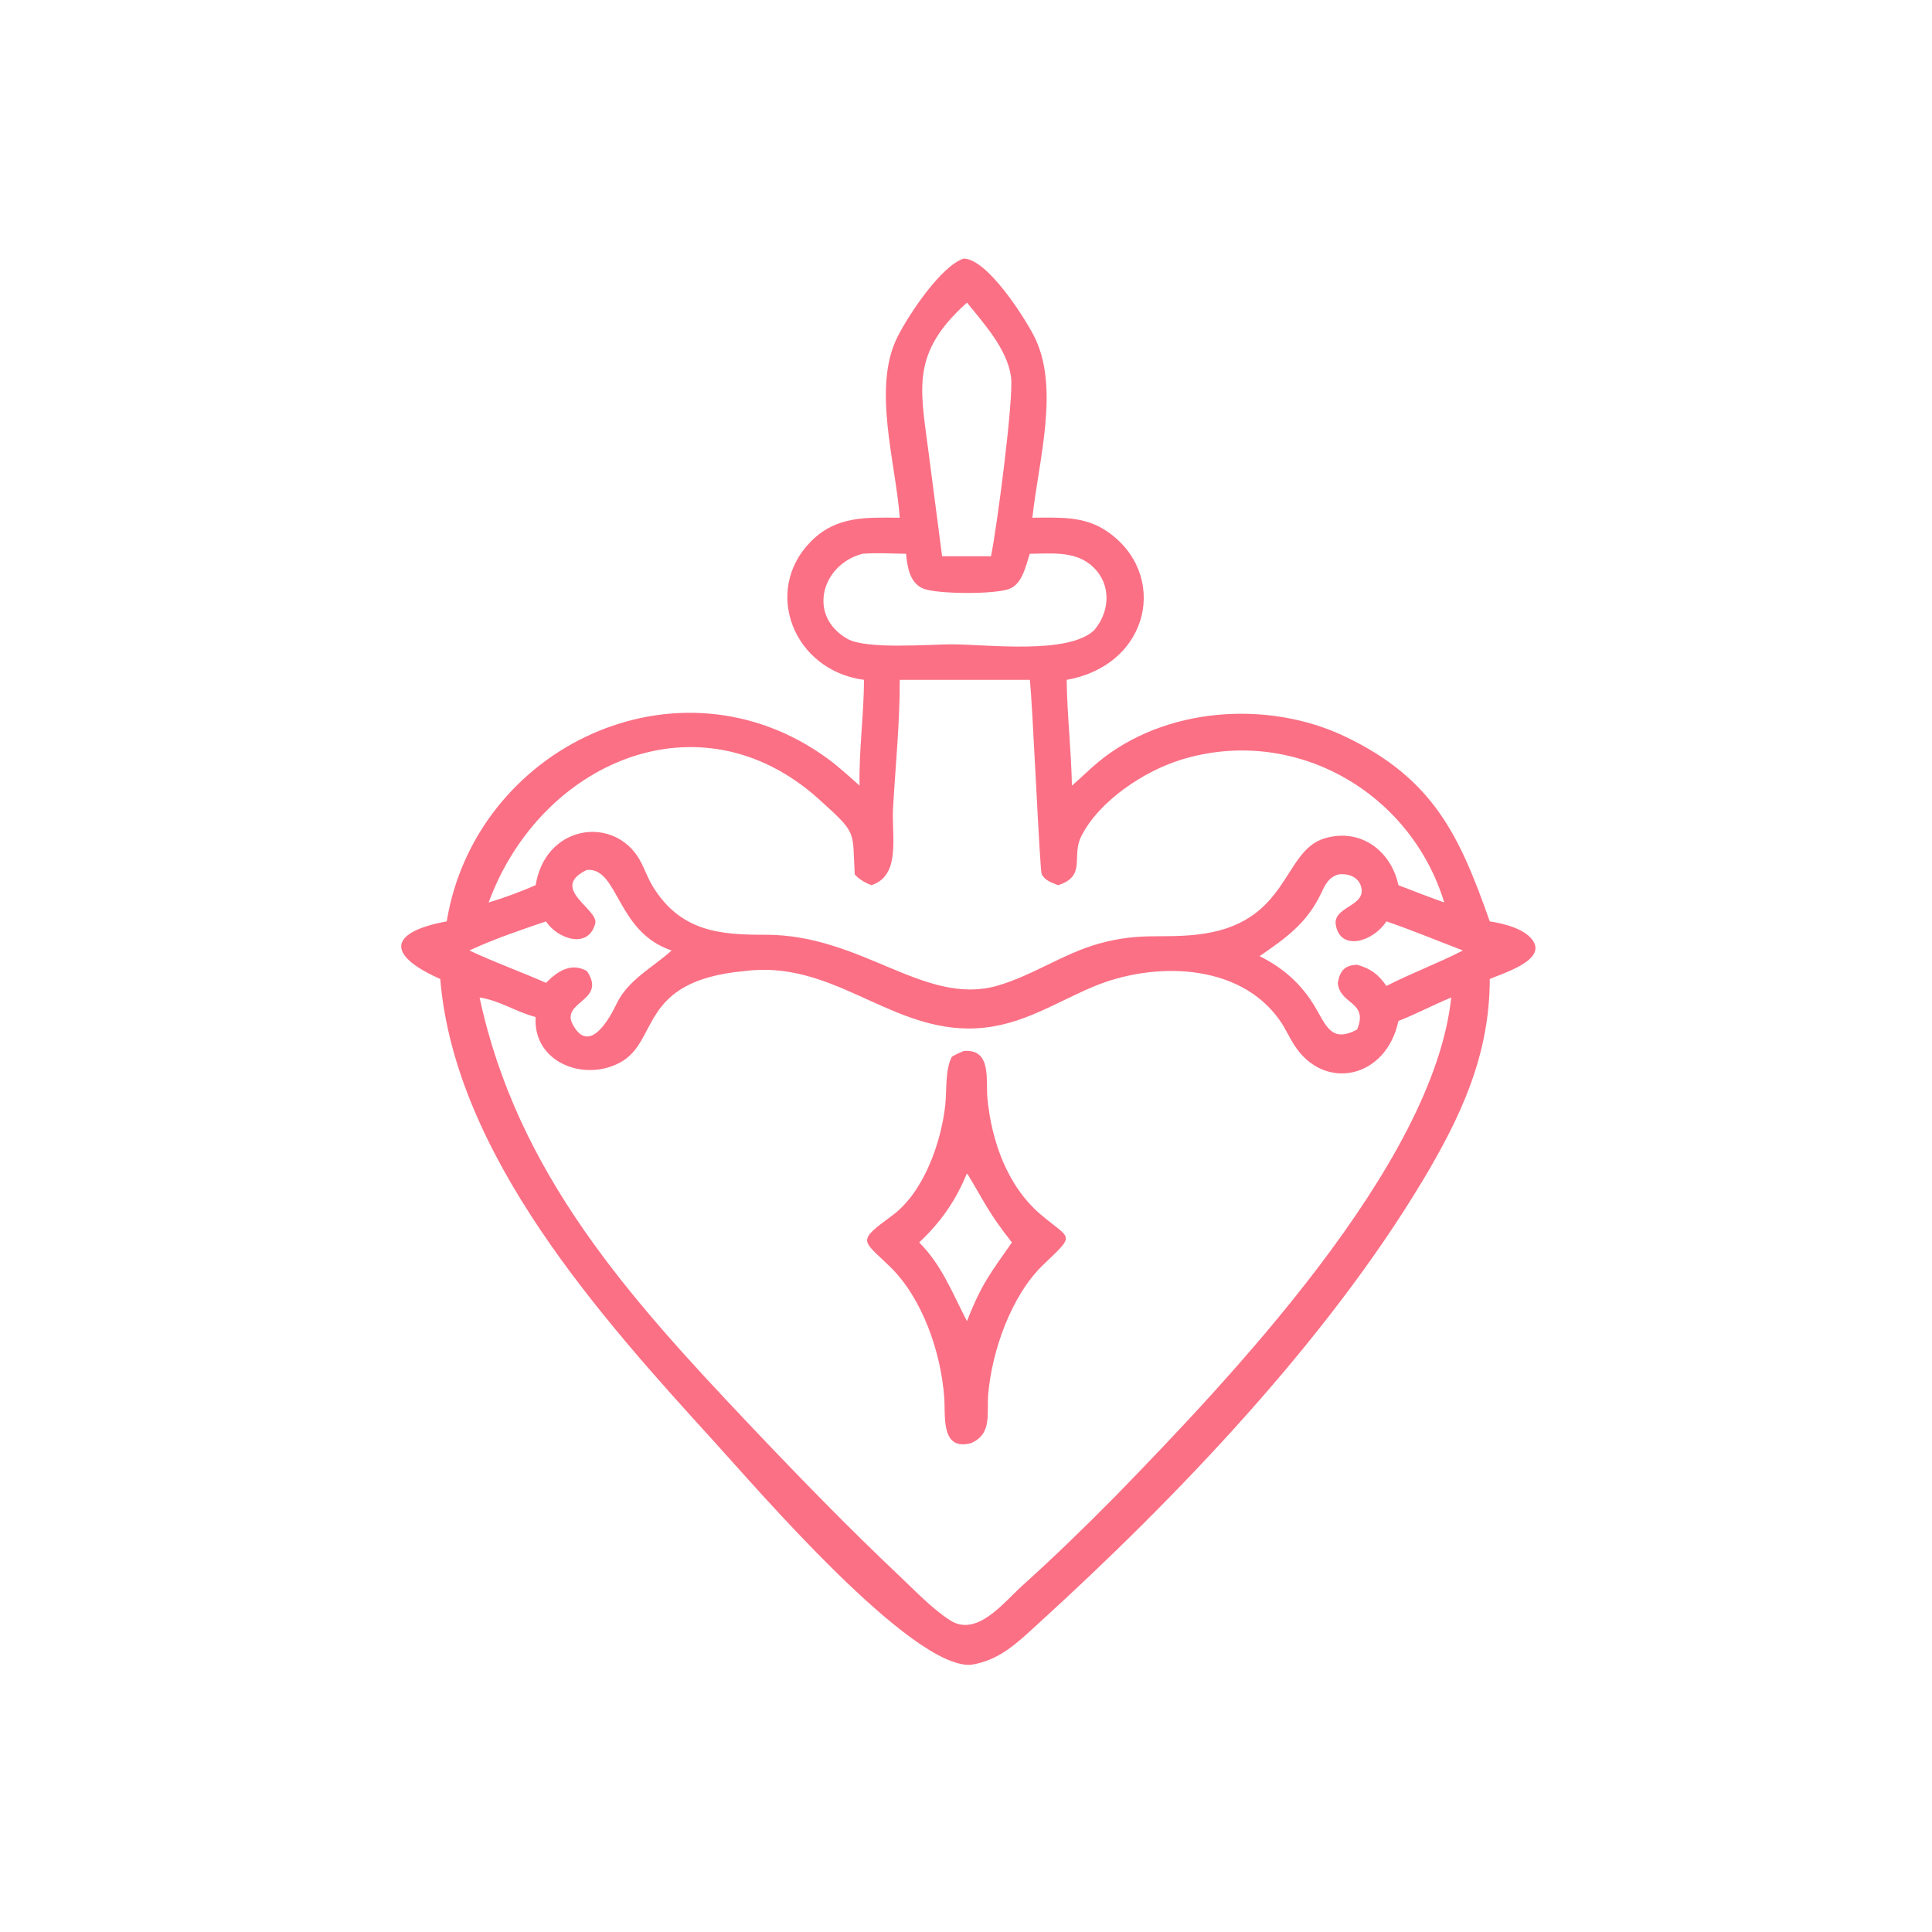 <?xml version="1.0" encoding="utf-8" ?>
<svg xmlns="http://www.w3.org/2000/svg" xmlns:xlink="http://www.w3.org/1999/xlink" width="1024" height="1024">
	<path fill="#FB7085" transform="scale(2 2)"
		d="M238.445 137.2C237.372 122.528 231.098 102.719 237.836 89.293C240.73 83.526 249.322 70.524 255.376 68.525C261.595 68.614 271.199 83.663 273.895 88.801C281.035 102.409 275.22 121.948 273.594 137.2C280.617 137.179 287.262 136.657 293.34 140.787C309.72 151.919 305.056 176.162 282.677 180.166C282.802 189.498 283.884 198.844 284.071 208.193C286.401 206.219 288.552 204.037 290.897 202.08C308.583 187.322 336.026 185.462 356.403 195.162C380.069 206.427 386.88 221.75 394.802 244.178C398.599 244.753 404.662 246.234 406.518 249.747C409.179 254.782 397.783 258.088 394.802 259.447C394.799 279.654 387.112 296.054 376.933 313.02C351.481 355.441 311.803 396.929 274.955 430.46C269.499 435.424 264.9 440.007 257.312 441.194C241.463 442.228 200.408 394.277 189.468 382.269C159.558 349.44 120.542 306.191 116.674 259.447C101.689 252.793 103.605 246.88 118.386 244.178C125.961 198.025 179.816 172.199 219.317 201.026C222.293 203.198 225.032 205.75 227.789 208.193C227.603 198.866 228.934 189.517 228.971 180.166C210.21 177.687 201.971 156.443 214.968 143.422C221.732 136.645 229.617 137.154 238.445 137.2ZM256.262 80.192C241.421 93.489 243.85 102.746 246.051 119.642L249.666 147.421L257.312 147.421L262.62 147.421C264.179 139.964 268.712 105.395 267.928 99.823C266.898 92.508 260.742 85.744 256.262 80.192ZM228.591 146.752C217.692 149.568 213.854 163.256 224.615 169.321C229.637 172.152 246.126 170.757 252.134 170.758C261.853 170.76 283.095 173.555 289.994 166.988C294.509 161.642 294.507 153.949 288.754 149.463C284.313 146 278.201 146.722 272.915 146.752C271.835 149.859 271.061 154.425 267.765 155.941C264.182 157.59 248.475 157.469 244.774 156.021C241.057 154.565 240.449 150.221 240.117 146.752C236.324 146.724 232.366 146.45 228.591 146.752ZM245.761 180.166L238.445 180.166C238.48 191.472 237.311 202.884 236.667 214.177C236.245 221.584 238.849 231.971 230.954 234.586C229.165 233.895 227.9 233.147 226.527 231.771L226.505 231.443C225.852 220.008 227.294 221.064 217.018 211.797C185.485 183.361 143.158 201.965 129.495 239.166C133.66 237.919 137.962 236.323 141.949 234.586C144.478 218.964 161.688 216.183 168.88 226.826C170.541 229.282 171.378 232.24 172.92 234.781C180.272 246.898 190.812 247.754 202.806 247.72C228.379 247.647 244.843 266.589 264.085 261.289C273.675 258.568 281.829 252.658 291.33 250.042C302.108 247.076 307.496 248.726 317.055 247.698C341.786 245.041 339.646 225.639 350.972 222.193C360.393 219.328 368.617 225.323 370.597 234.586C374.63 236.147 378.661 237.709 382.734 239.166C373.754 209.628 342.724 192.129 312.92 201.358C303.118 204.394 291.218 212.283 286.52 221.676C283.916 226.881 287.86 231.964 280.822 234.451L280.434 234.586C278.816 233.985 276.869 233.324 276.061 231.66C275.534 230.575 273.628 185.837 272.915 180.166L245.761 180.166ZM155.546 230.525C145.294 235.431 158.79 240.941 157.741 244.778C155.82 251.801 147.504 248.61 144.696 244.178C137.951 246.468 130.843 248.872 124.396 251.886C131.034 255.023 137.982 257.498 144.696 260.462C147.685 257.407 151.425 254.955 155.546 257.352L155.723 257.622C160.647 265.293 148.568 265.429 151.766 271.467C156.168 279.779 161.61 269.766 163.385 266.039C166.421 259.669 172.965 256.424 177.992 251.886C163.281 247.009 163.965 229.903 155.546 230.525ZM354.528 231.771C351.878 232.696 351.139 234.608 349.997 236.972C346.25 244.728 340.718 248.633 333.801 253.394C339.943 256.426 344.768 260.659 348.33 266.556C351.455 271.73 352.698 276.495 359.645 272.851C362.759 265.291 355.063 266.379 354.528 260.462C355.106 257.298 356.32 255.792 359.645 255.67C363.247 256.667 365.297 258.223 367.42 261.289C374.055 257.878 381.072 255.29 387.692 251.886C380.962 249.327 374.228 246.504 367.42 244.178C363.946 249.511 355.341 252.224 354.015 245.213C353.118 240.465 361.314 240.249 360.855 235.749C360.523 232.502 357.317 231.296 354.528 231.771ZM197.167 257.352C169.03 259.995 174.824 275.921 164.325 281.584C154.692 286.781 141.199 281.479 141.949 269.522C136.853 268.212 132.258 265.062 127.097 264.351C137.064 310.872 166.495 343.649 198.524 377.449C211.579 391.226 224.696 404.732 238.497 417.775C242.63 421.682 246.992 426.297 251.767 429.389C258.88 433.994 266.069 424.593 270.87 420.264C279.367 412.603 287.569 404.648 295.603 396.503C325.228 366.029 379.862 308.94 384.589 264.351C379.872 266.285 375.332 268.716 370.597 270.571C367.373 285.773 350.983 289.425 342.971 276.925C341.635 274.841 340.633 272.532 339.221 270.502C328.409 254.962 305.399 254.815 289.548 261.561C278.4 266.305 269.331 272.692 256.371 272.559C234.896 272.337 220.2 254.327 197.167 257.352Z" />
	<path fill="#FB7085" transform="scale(2 2)"
		d="M252.244 280.06C253.244 279.432 254.294 278.986 255.376 278.524C262.868 277.889 261.226 286.172 261.672 290.969C262.727 302.317 266.94 314.348 275.836 321.888C283.855 328.685 285.19 326.816 276.482 335.17C267.95 343.357 262.908 357.99 261.897 369.367C261.433 374.59 263.046 379.989 257.312 382.456C249.254 384.549 250.59 375.314 250.238 370.403C249.378 358.427 244.471 344.037 235.818 335.636C228.419 328.453 226.969 329.079 236.427 322.141C244.83 315.977 249.424 302.724 250.506 292.874C250.941 288.912 250.424 283.582 252.244 280.06ZM256.262 310.893C253.289 318.223 249.324 323.856 243.591 329.257C249.667 335.338 252.377 342.705 256.262 350.12C260.099 340.227 262.575 337.3 268.167 329.257C261.904 321.324 260.999 318.713 256.262 310.893Z" />
</svg>
